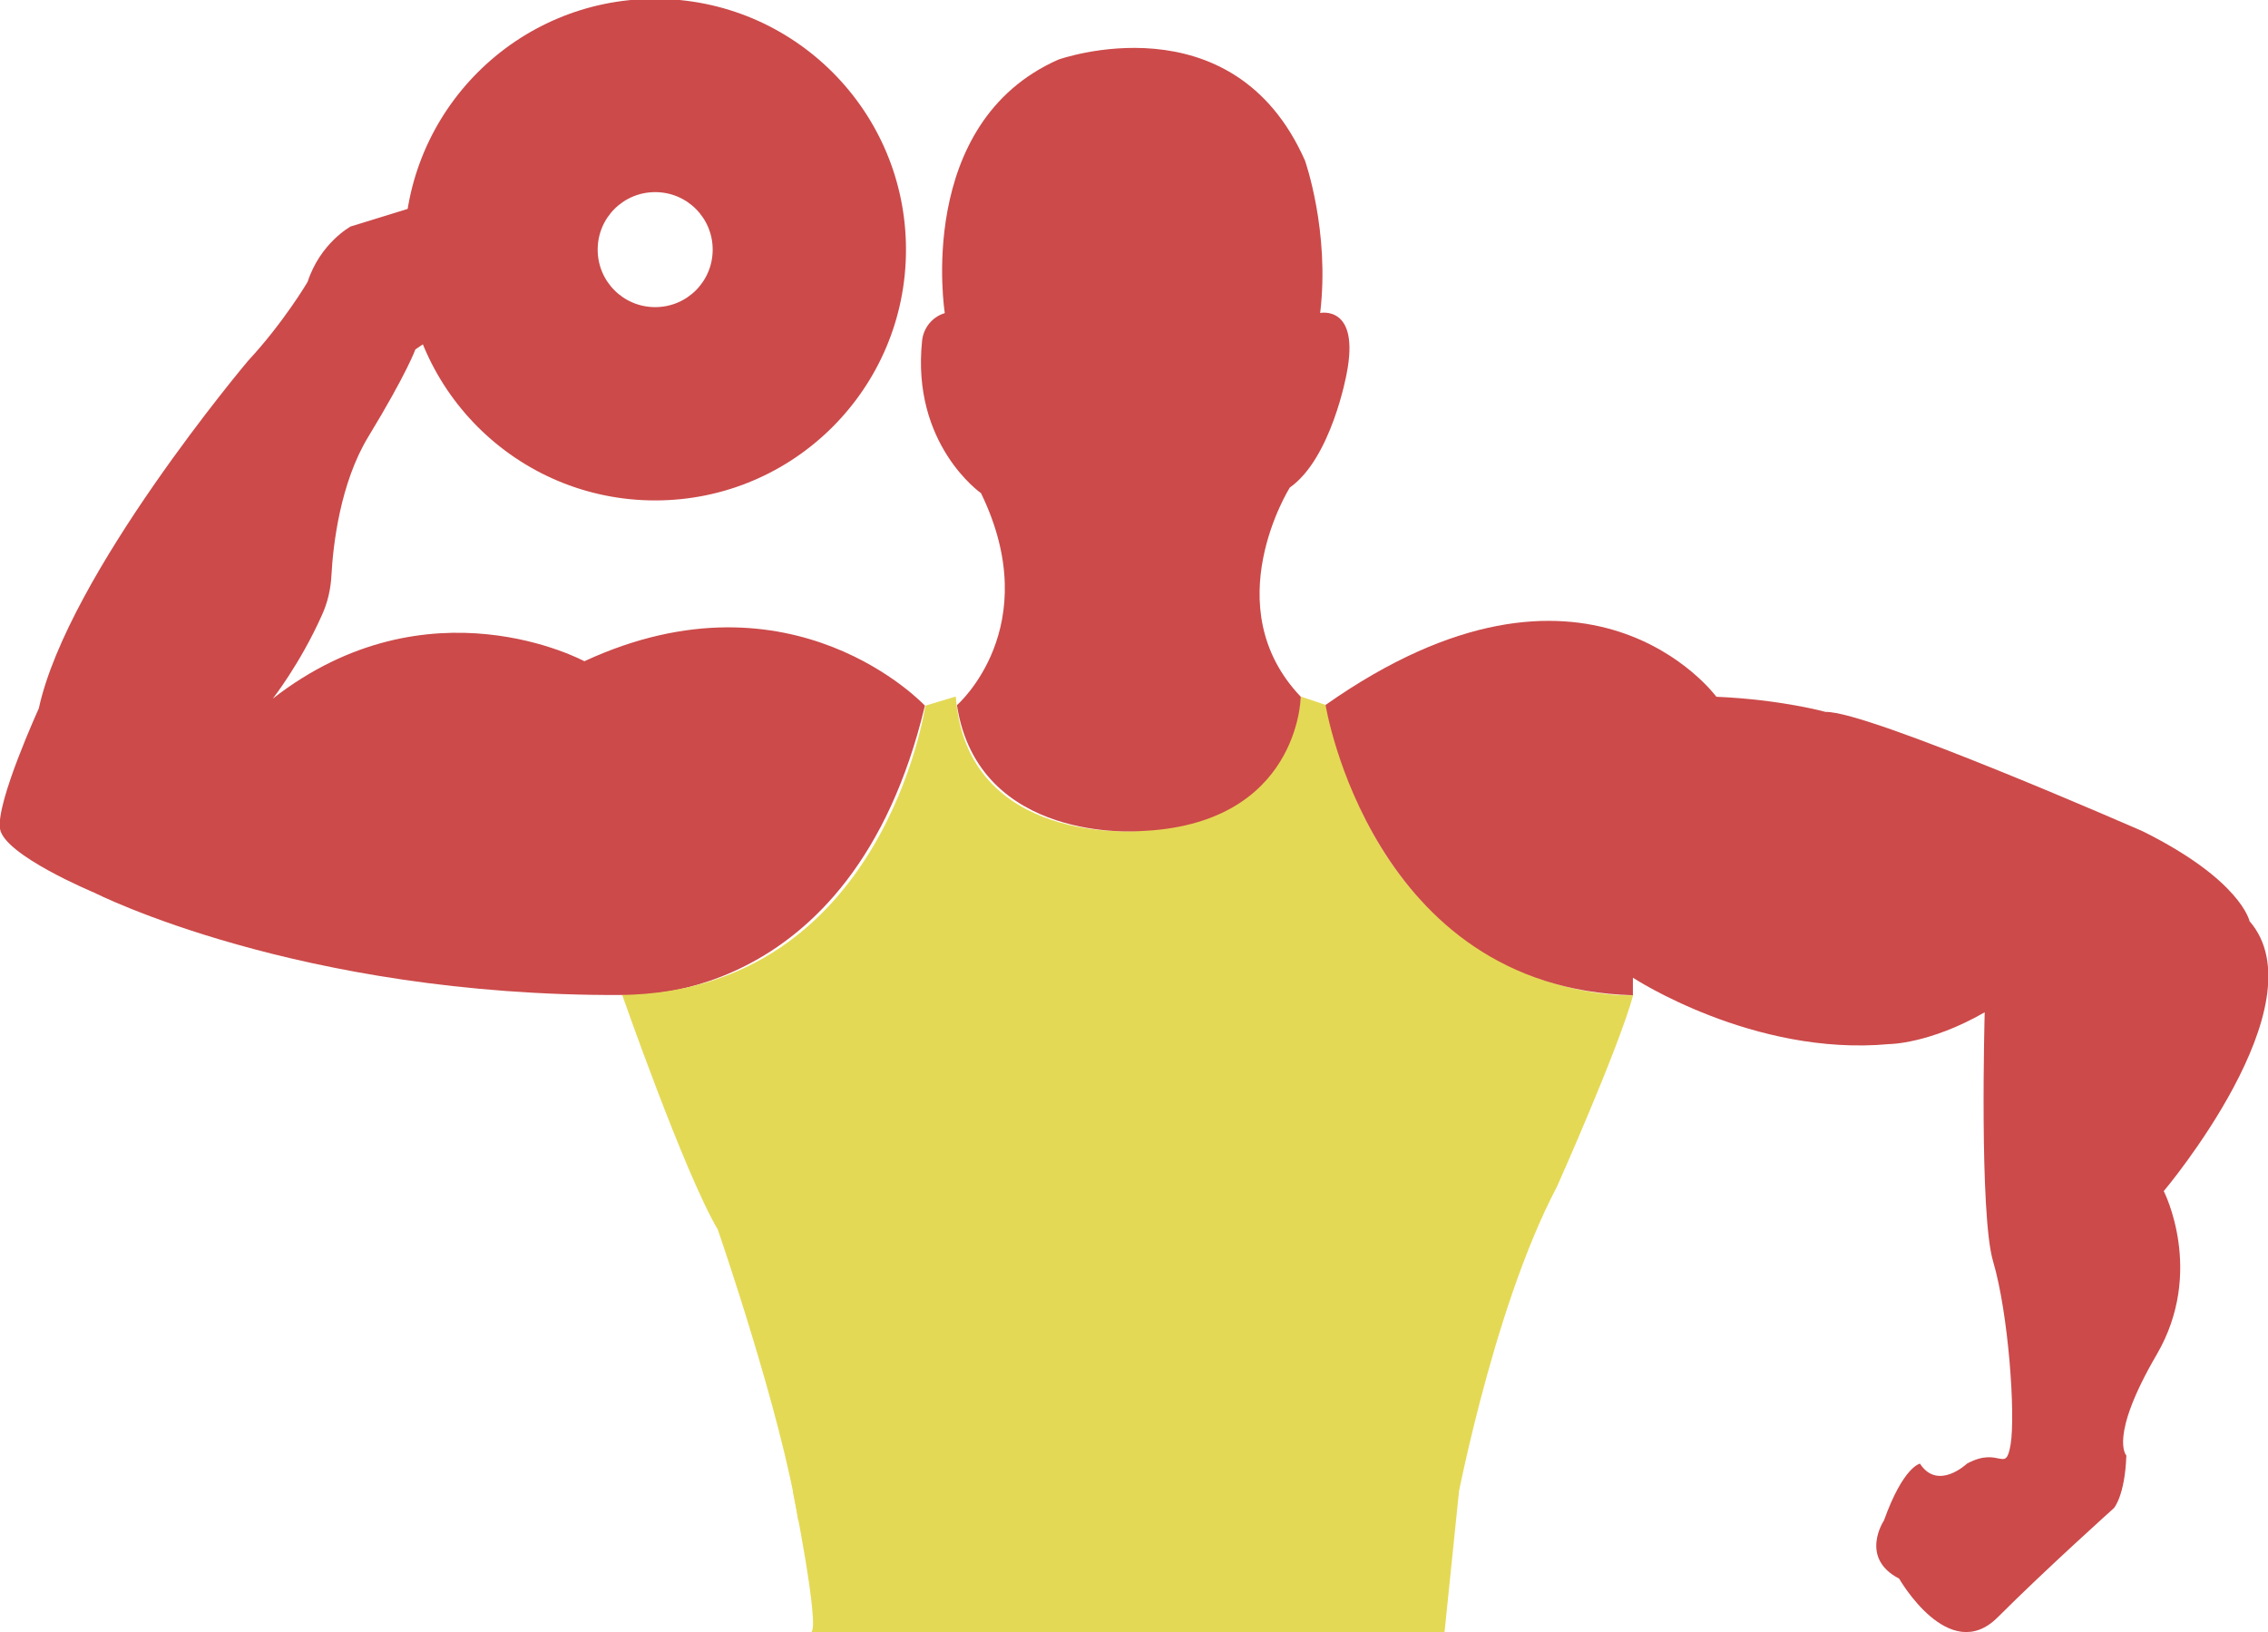 <?xml version="1.0" encoding="utf-8"?>
<!-- Generator: Adobe Illustrator 21.0.2, SVG Export Plug-In . SVG Version: 6.00 Build 0)  -->
<svg version="1.1" id="Layer_2" xmlns="http://www.w3.org/2000/svg" xmlns:xlink="http://www.w3.org/1999/xlink" x="0px" y="0px"
	 viewBox="0 0 970.3 698.3" style="enable-background:new 0 0 970.3 698.3;" xml:space="preserve">
<style type="text/css">
	.st0{fill:#CC4A4A;}
	.st1{fill:#E4D955;}
	.st2{fill:#CC4A4A;stroke:#CC4A4A;stroke-miterlimit:10;}
</style>
<g>
	<path class="st0" d="M180.8,87.4L150,96.9c0,0-13,7.1-18.4,23.7c0,0-10.1,17.2-25.5,33.8c0,0-77,91.2-89.5,148.7
		c0,0-18.4,40.3-16.6,51.5c1.8,11.3,40.3,27.3,40.3,27.3s87.1,44.4,225.7,43.8c0,0,98.3,7.7,129.7-123.8c0,0-56.3-60.4-145.7-19
		c0,0-66.4-36.1-133.3,16c0,0,11.8-15,21.1-35.9c2.4-5.3,3.7-11,4-16.9c0.7-12.9,3.7-39.4,15.8-59.3c16.6-27.3,20.1-37.3,20.1-37.3
		l20.1-13.6L180.8,87.4z"/>
	<path class="st1" d="M408.9,298l-13,3.9c0,0-17.8,121.8-129.7,123.8c0,0,26.6,76.1,40.9,100.4c0,0,27.3,78.8,34.4,124.4h280.2
		c0,0,16-88.9,44.4-142.8c0,0,26.1-58.4,32.6-81.9c0,0-102.5,5.5-131.5-124.2l-10.7-3.6c0,0-1.8,53.9-69.3,57.5
		C487.1,355.5,413.6,362,408.9,298z"/>
	<path class="st0" d="M404.2,133.9c0,0-13-81.2,48.6-108.4c0,0,74.6-26.7,105.5,43.2c0,0,10.7,30.2,6.5,65.2c0,0,17.2-3.6,11.3,26.1
		c0,0-6.5,36.1-24.3,48.6c0,0-32,51,4.7,89.5c0,0-0.6,55.1-69.3,57.5c0,0-68.6,5.4-77.8-53.9c0,0,38.2-33.2,10.3-90.7
		c0,0-29.9-20.8-25.2-65.3c0.6-5.5,4.4-10.1,9.6-11.7L404.2,133.9z"/>
	<path class="st0" d="M567.1,301.6c0,0,19.6,121.1,131.5,124.2v-7.5c0,0,51.5,33.8,109.6,28.4c0,0,17.2,0,40.9-13.6
		c0,0-2.4,86.5,3.6,106.6c6.6,22.4,9.6,65.2,7.5,78.2c-2.2,13-4.5,0.6-18.7,8.3c0,0-12.4,11.8-20.1,0c0,0-7.1,1.2-15.4,24.3
		c0,0-10.7,16,6.5,24.9c0,0,21.3,37.3,42.1,16.6c20.7-20.7,49.8-46.8,49.8-46.8s4.7-5.3,5.3-22.5c0,0-7.7-7.7,13-43.2s3-69.9,3-69.9
		s67.5-80,36.7-115.5c0,0-3.6-17.5-45.6-38.4c0,0-117.9-51.7-135.7-51.1c0,0-19-5.3-46.8-6.5C734.2,298,679.1,222.8,567.1,301.6z"/>
	<path class="st2" d="M280.3,0c-59,0-106.8,47.8-106.8,106.8s47.8,106.8,106.8,106.8s106.8-47.8,106.8-106.8S339.3,0,280.3,0z
		 M280.3,131.9c-13.9,0-25.1-11.2-25.1-25.1s11.2-25.1,25.1-25.1s25.1,11.2,25.1,25.1S294.2,131.9,280.3,131.9z"/>
</g>
<path class="st1" d="M339.2,638c0,0,11.8,58.6,7.8,60.3l271,0l6.2-60.3H339.2z"/>
</svg>
